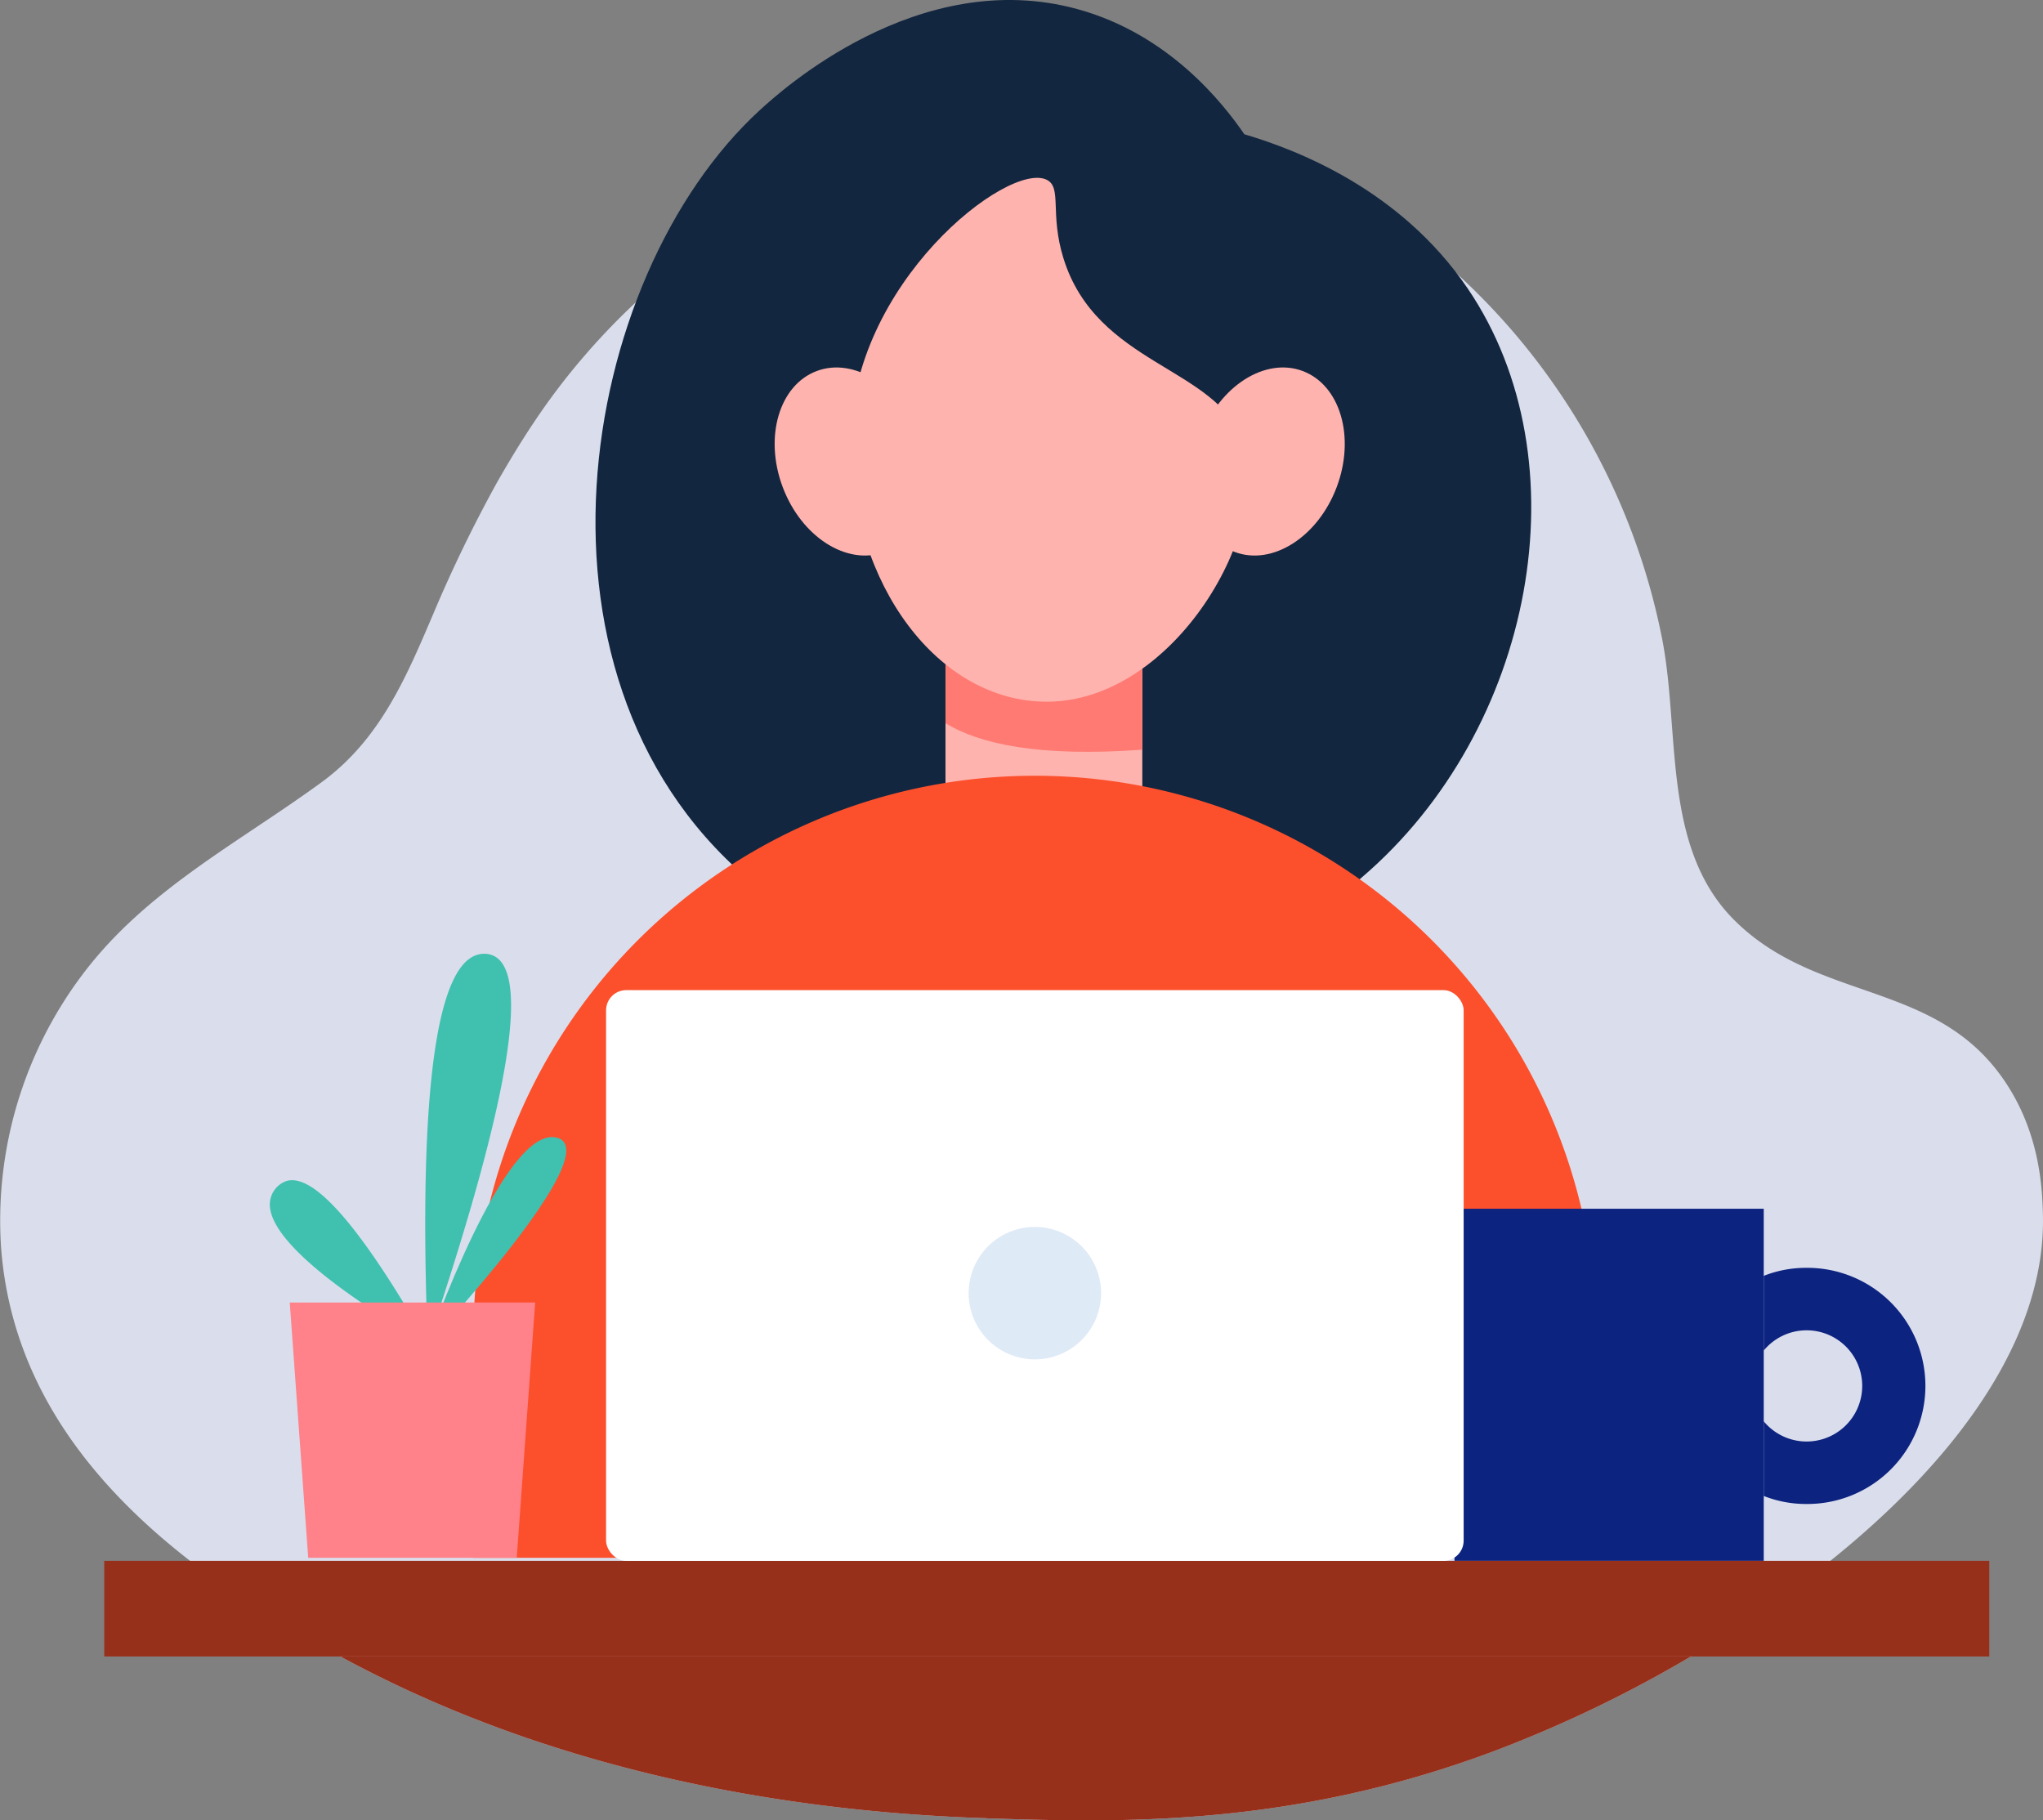 <svg xmlns="http://www.w3.org/2000/svg" xmlns:xlink="http://www.w3.org/1999/xlink" width="381.932" height="340.292" viewBox="0 0 381.932 340.292">
  <rect x="0" y="0" width="381.932" height="340.292" fill="#808080" stroke="none"/>
  <defs>
    <clipPath id="clip-path">
      <rect id="Rectángulo_85118" data-name="Rectángulo 85118" width="381.932" height="340.292" fill="none"/>
    </clipPath>
  </defs>
  <g id="Grupo_137518" data-name="Grupo 137518" transform="translate(6687 6999.57)">
    <g id="Grupo_134874" data-name="Grupo 134874" transform="translate(-6687 -6999.57)">
      <g id="Grupo_134873" data-name="Grupo 134873" clip-path="url(#clip-path)">
        <path id="Trazado_192307" data-name="Trazado 192307" d="M381.916,214.6c.841,31.532-30.691,62-65.806,82.657a237.7,237.7,0,0,1-36.928,17.734c-38.43,14.372-70.759,13.266-94.641,12.514a8.2,8.2,0,0,0-1.017-.042c-.752-.044-1.549-.044-2.3-.089-39.538-1.635-79.562-10.171-114.765-28.613-.928-.487-1.856-.975-2.786-1.5-30.337-16.23-60.632-39.4-63.463-76.333a76.426,76.426,0,0,1,15.258-51.211c11.809-15.7,29.056-24.5,44.623-35.867,10.968-8,15.834-19.592,20.963-31.621A256.758,256.758,0,0,1,93,77.639c2.477-4.335,5.04-8.536,7.87-12.65,19.77-28.791,52.5-49.885,87.167-54.838,36.132-5.129,70.628,11.72,94.288,38.828a125.351,125.351,0,0,1,28.348,57.76c3.493,17.378-.087,39.138,13.444,52.76,15.7,15.787,38.254,11.1,51.036,30.78,6.368,9.773,6.633,19.988,6.767,24.323" transform="translate(0 12.401)" fill="#dadeec"/>
        <path id="Trazado_192308" data-name="Trazado 192308" d="M190.878,163.933c32.1-27.5,41.638-77.708,19.684-110.019C197.9,35.29,178.4,27.933,168.818,25.1c-3.983-5.8-14.082-18.695-31.178-23.39C107.825-6.479,81.949,17.2,78.291,20.539c-34.26,31.345-47.153,107.9-.38,145.3,30.391,24.3,79.923,26.408,112.966-1.9" transform="translate(63.81 0)" fill="#12263f"/>
        <rect id="Rectángulo_85114" data-name="Rectángulo 85114" width="36.795" height="45.375" transform="translate(176.757 118.299)" fill="#ffb3ae"/>
        <path id="Trazado_192309" data-name="Trazado 192309" d="M112.235,50.49V72.336c-19.414,1.415-30.515-1.1-36.795-4.953V50.49Z" transform="translate(101.317 67.809)" fill="#ff7a72"/>
        <path id="Trazado_192310" data-name="Trazado 192310" d="M122.087,51.671c-3.508,9.342-12.043,14.777-19.063,12.139S93.16,51.465,96.668,42.123s12.043-14.775,19.063-12.139,9.864,12.345,6.357,21.687" transform="translate(127.809 39.376)" fill="#ffb3ae"/>
        <path id="Trazado_192311" data-name="Trazado 192311" d="M63.311,51.671c3.508,9.342,12.043,14.777,19.063,12.139s9.864-12.345,6.357-21.687S76.687,27.348,69.67,29.984,59.8,42.33,63.311,51.671" transform="translate(83.01 39.376)" fill="#ffb3ae"/>
        <path id="Trazado_192312" data-name="Trazado 192312" d="M141.188,63.338c5.918,16.279-12.76,48.782-36.656,48.782-20.246,0-36.656-21.842-36.656-48.782,0-29.349,29.449-52.359,36.656-48.782,2.9,1.439.518,6.317,3.126,14.691,6.223,19.977,28.489,20.218,33.531,34.091" transform="translate(91.157 19.056)" fill="#ffb3ae"/>
        <path id="Trazado_192313" data-name="Trazado 192313" d="M247.722,207.908H37.765v-40.9a104.979,104.979,0,1,1,209.957,0Z" transform="translate(50.719 83.31)" fill="#fc502d"/>
        <path id="Trazado_192321" data-name="Trazado 192321" d="M0,0H57.814V65.82H0Z" transform="translate(271.914 225.96)" fill="#0d2380"/>
        <path id="Trazado_192314" data-name="Trazado 192314" d="M159.136,123.244a10.394,10.394,0,0,1-18.409,6.6V143.8a21.477,21.477,0,0,0,8,1.5,22.074,22.074,0,1,0,0-44.147,21.478,21.478,0,0,0-8,1.5v13.96a10.392,10.392,0,0,1,18.409,6.626" transform="translate(188.998 135.851)" fill="#0d2380"/>
        <rect id="Rectángulo_85116" data-name="Rectángulo 85116" width="352.401" height="17.877" transform="translate(19.487 291.78)" fill="#97301b"/>
        <path id="Trazado_192315" data-name="Trazado 192315" d="M34.4,149.033c-1.211-31.225-.776-70.6,9.576-72.826a4.256,4.256,0,0,1,2.837.316c8.376,4.318-1.3,39.475-12.413,72.509" transform="translate(45.568 102.197)" fill="#40c1b0"/>
        <path id="Trazado_192316" data-name="Trazado 192316" d="M51.058,124.768C35.788,98,28.427,93.135,24.593,94.325a4.656,4.656,0,0,0-2.87,3.046c-2.648,8.643,22.559,23.514,29.335,27.4" transform="translate(28.914 126.461)" fill="#40c1b0"/>
        <path id="Trazado_192317" data-name="Trazado 192317" d="M34.132,129.39s14.246-41,24.093-38.564S34.132,129.39,34.132,129.39" transform="translate(45.84 121.84)" fill="#40c1b0"/>
        <path id="Trazado_192318" data-name="Trazado 192318" d="M26.569,151.649H65.552L69,103.922H23.118Z" transform="translate(31.048 139.569)" fill="#ff828a"/>
        <rect id="Rectángulo_85117" data-name="Rectángulo 85117" width="160.321" height="106.689" rx="3.775" transform="translate(113.303 185.091)" fill="#fff"/>
        <path id="Trazado_192319" data-name="Trazado 192319" d="M102.042,110.269A12.377,12.377,0,1,1,89.664,97.891a12.379,12.379,0,0,1,12.378,12.378" transform="translate(103.799 131.469)" fill="#dfeaf7"/>
        <path id="Trazado_192320" data-name="Trazado 192320" d="M279.612,132.163A237.263,237.263,0,0,1,242.684,149.9c-38.43,14.372-70.759,13.268-94.641,12.516a7.766,7.766,0,0,0-1.017-.045c-.752-.044-1.549-.044-2.3-.089-39.538-1.635-79.562-10.171-114.765-28.613-.928-.487-1.856-.972-2.786-1.5Z" transform="translate(36.498 177.497)" fill="#97301b"/>
      </g>
    </g>
  </g>
</svg>
